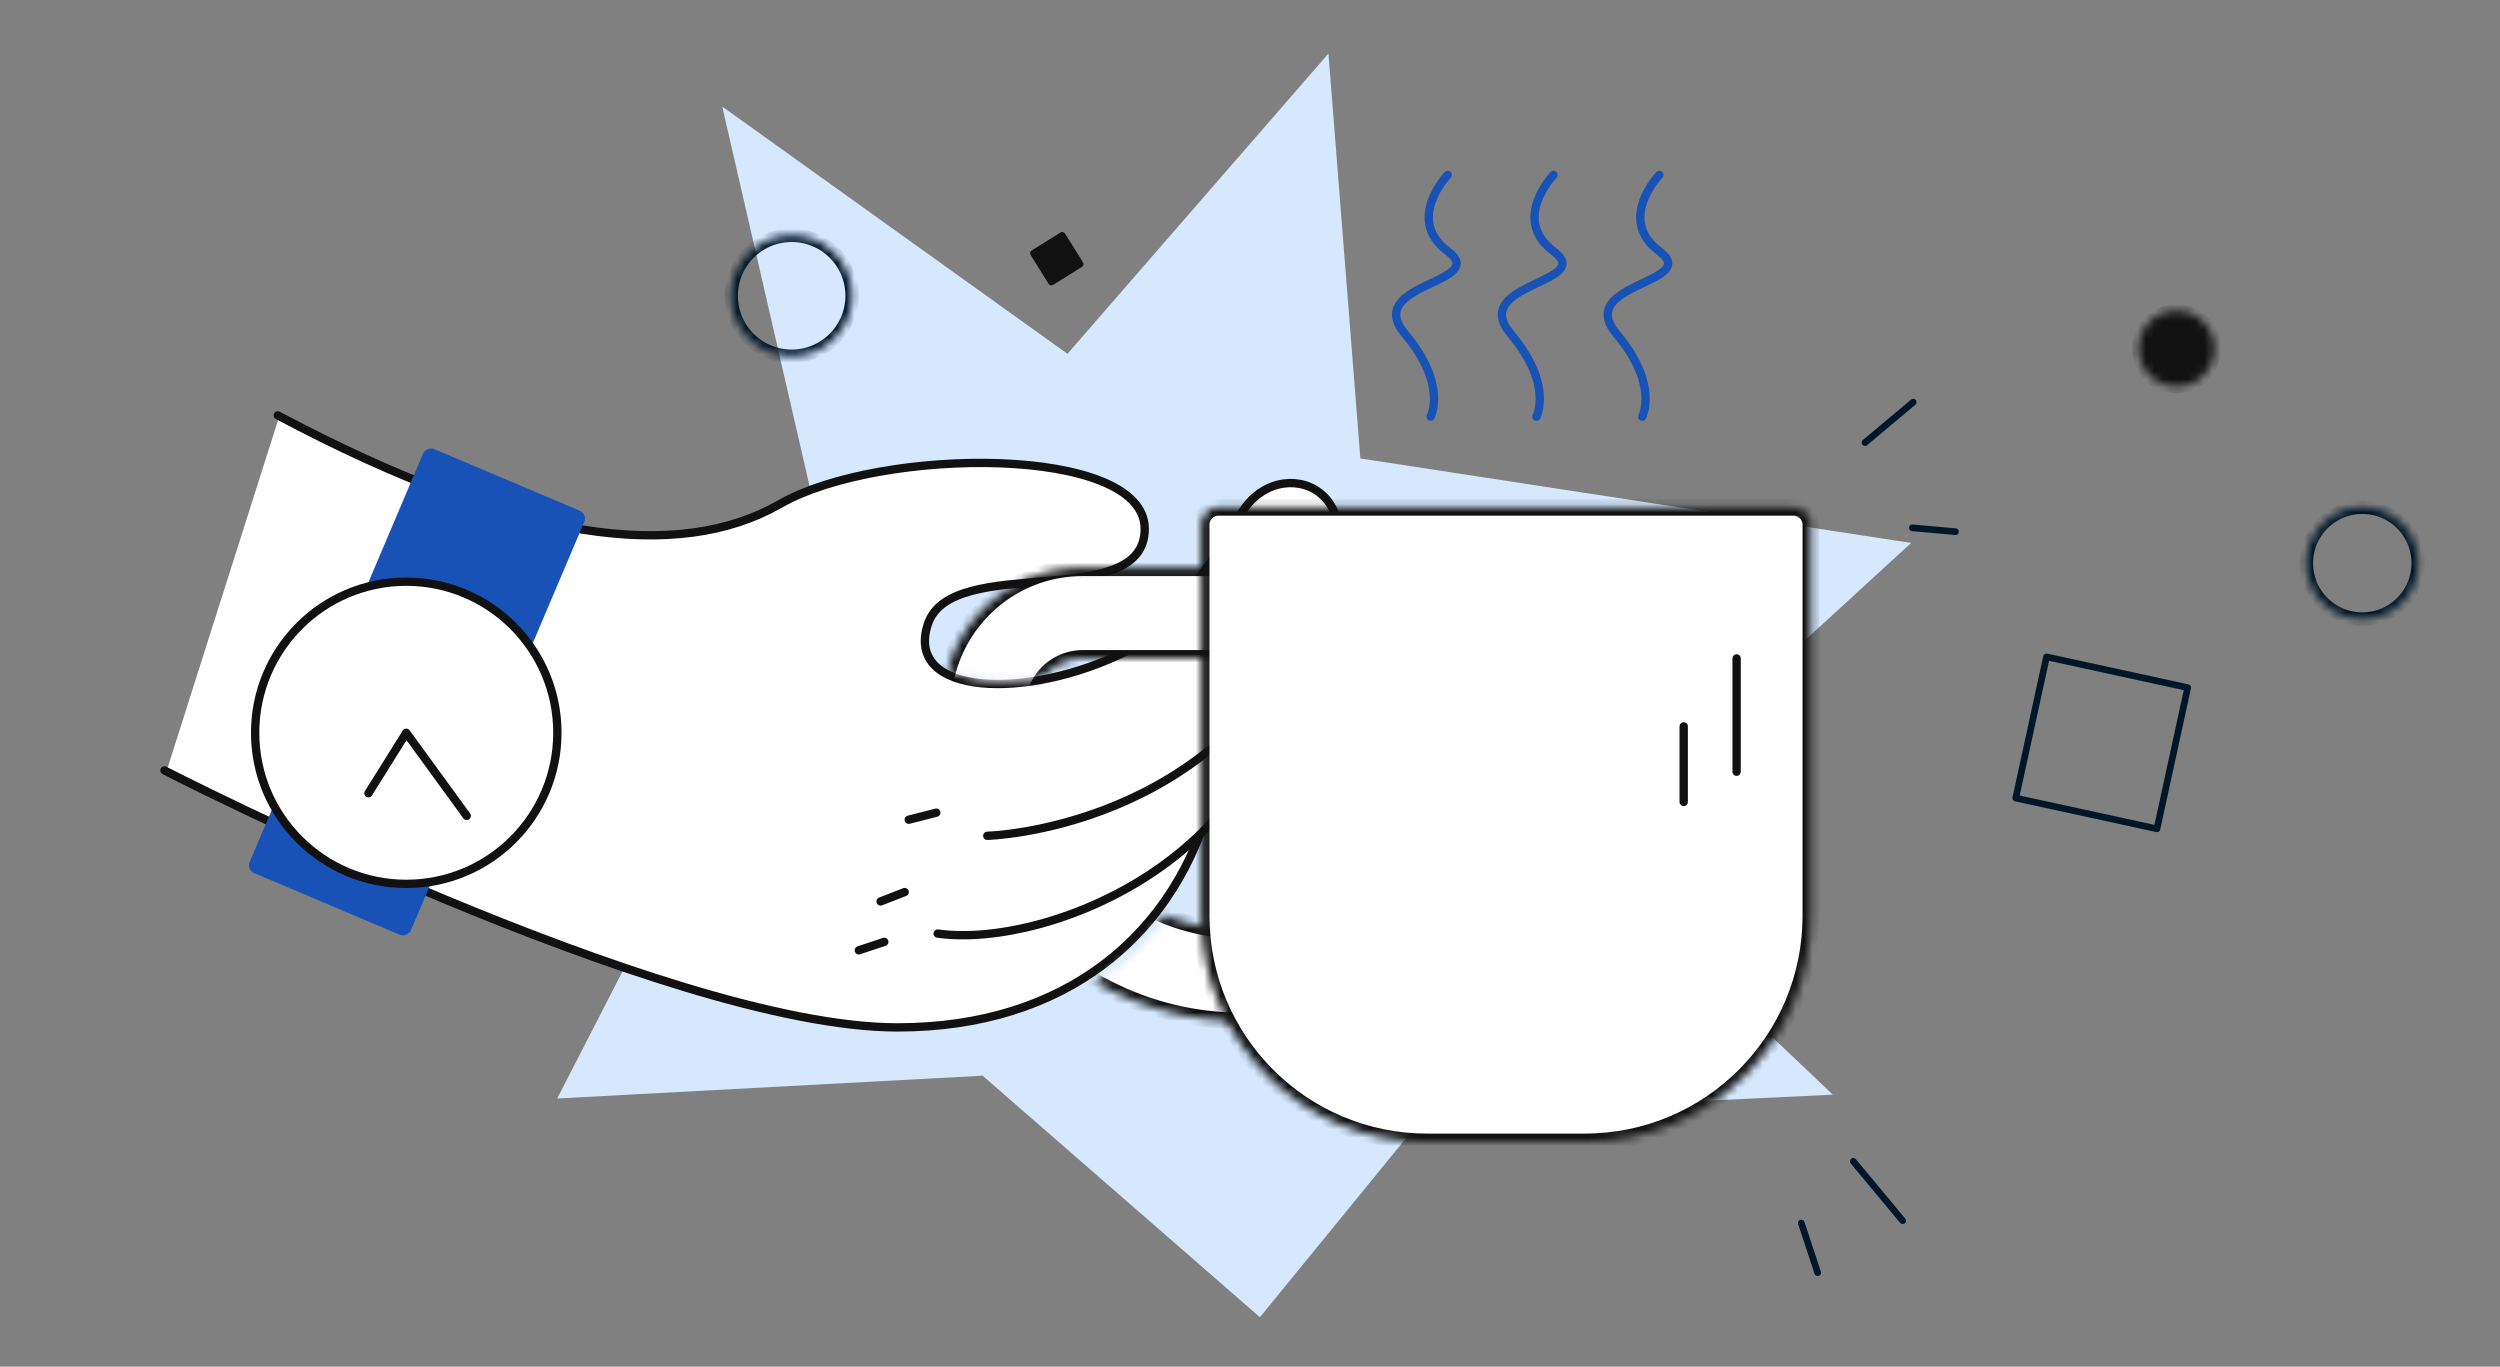 <svg xmlns="http://www.w3.org/2000/svg" width="300" height="164" fill="none"><rect width="100%" height="100%" fill="#808080" stroke="none"/><g clip-path="url(#a)"><path fill="#ffffff" d="M20 92.5 33.5 50 51 58 33.5 99 20 92.5Z"/><path fill="#d5e8fd" d="m219.941 131.36-48.85 2.328-19.899 24.377-33.28-28.981-51.05 2.736 19.865-38.65-36.86-20.842L97.7 60.74 86.667 12.784l41.43 29.672L159.414 6.43l3.829 48.586 66.093 10.137-40.259 36.903 30.864 29.304Z"/><mask id="b" fill="#fff"><path d="M261.113 46.373a4.533 4.533 0 1 0 .001-9.065 4.533 4.533 0 0 0-.001 9.065Z"/></mask><path fill="#111111" stroke="#111111" stroke-width="1.6" d="M261.113 46.373a4.533 4.533 0 1 0 .001-9.065 4.533 4.533 0 0 0-.001 9.065Z" mask="url(#b)"/><mask id="c" fill="#fff"><path d="M283.474 74.284a6.707 6.707 0 0 0 6.194-4.138 6.704 6.704 0 1 0-6.194 4.138Z"/></mask><path stroke="#001729" stroke-width="1.6" d="M283.474 74.284a6.707 6.707 0 0 0 6.194-4.138 6.704 6.704 0 1 0-6.194 4.138Z" mask="url(#c)"/><path stroke="#001729" stroke-linecap="round" stroke-linejoin="round" stroke-miterlimit="10" stroke-width=".8" d="m241.889 95.77 3.691-16.945 16.946 3.69-3.69 16.944-16.947-3.69ZM229.481 63.339l5.177.462M223.798 53.112l5.788-4.85"/><path fill="#111111" stroke="#111111" stroke-linecap="round" stroke-linejoin="round" stroke-miterlimit="10" stroke-width=".8" d="m126.169 33.844-2.153-3.45 3.45-2.153 2.154 3.45-3.451 2.153Z"/><mask id="d" fill="#fff"><path d="M95 42.746a7.255 7.255 0 0 0 5.13-12.38 7.257 7.257 0 0 0-11.16 1.098A7.253 7.253 0 0 0 95 42.746Z"/></mask><path stroke="#001729" stroke-width="1.6" d="M95 42.746a7.255 7.255 0 0 0 5.13-12.38 7.257 7.257 0 0 0-11.16 1.098A7.253 7.253 0 0 0 95 42.746Z" mask="url(#d)"/><path stroke="#001729" stroke-linecap="round" stroke-linejoin="round" stroke-miterlimit="10" stroke-width=".8" d="m222.395 139.36 5.923 7.123M216.156 146.765l1.971 5.959"/><path fill="#ffffff" d="M145.577 95.115c-4.339 17.301-17.938 28.177-37.886 28.174-27.886-.004-87.956-30.835-87.956-30.835"/><path stroke="#111111" stroke-linecap="round" stroke-linejoin="round" stroke-miterlimit="10" d="M145.577 95.115c-4.339 17.301-17.938 28.177-37.886 28.174-27.886-.004-87.956-30.835-87.956-30.835"/><path fill="#ffffff" d="M95.946 75.651c-19.198-4.544-41.81-17.43-44.414-11.412-2.602 6.017-13.227 35.616-13.227 35.616s50.763 26.991 71.776 15.483c21.014-11.508 23.947-16.858 26.351-19.716 2.327-2.909 6.572-8.766 6.936-13.857.365-5.092-18.829 6.805-26.464 4.45-7.558-2.306-14.704-9.106-20.958-10.564Z"/><path fill="#ffffff" d="M154.18 75.794c.488 26.428-28.228 38.144-41.66 36.232Z"/><path stroke="#111111" stroke-linecap="round" stroke-linejoin="round" stroke-miterlimit="10" d="M154.18 75.794c.488 26.428-28.228 38.144-41.66 36.232"/><path fill="#ffffff" d="M33.336 49.846C62.353 65.26 81.531 67.4 93.59 60.484c12.059-6.917 43.776-7.12 43.777 2.976.002 10.096-23.197 2.845-26.027 11.442-2.829 8.598 11.893 9.232 23.944 3.198 4.259-3.713 9.055-8.128 13.542-16.26 4.487-8.133 17.889-3.093 8.738 11.72-11.433 26.05-39.089 26.735-39.089 26.735"/><path stroke="#111111" stroke-linecap="round" stroke-linejoin="round" stroke-miterlimit="10" d="M33.336 49.846C62.353 65.26 81.531 67.4 93.59 60.484c12.059-6.917 43.776-7.12 43.777 2.976.002 10.096-23.197 2.845-26.027 11.442-2.829 8.598 11.893 9.232 23.944 3.198 4.259-3.713 9.055-8.128 13.542-16.26 4.487-8.133 17.889-3.093 8.738 11.72-11.433 26.05-39.089 26.735-39.089 26.735M112.357 97.52l-3.311.847M108.56 107.05l-2.889 1.122M106.115 113.024l-3.058 1.011"/><rect width="21.006" height="55.247" fill="#1952b6" rx="1" transform="matrix(-.921 -.39 -.391 .921 70.512 61.685)"/><ellipse cx="18.134" cy="18.131" fill="#ffffff" stroke="#111111" rx="18.134" ry="18.131" transform="matrix(-1 0 0 1 66.885 69.802)"/><path stroke="#111111" stroke-linecap="round" stroke-linejoin="round" d="m56.005 97.906-7.254-9.973-4.534 7.253"/><mask id="e" width="169" height="112" x="99" y="46" maskUnits="userSpaceOnUse" style="mask-type:alpha"><path fill="#000" stroke="#001F3D" d="M173.886 47.279c2.901 0 53.194 4.835 77.978 7.253 38.082 19.038-6.347 93.377-30.829 100.63-19.585 5.802-68.608-7.857-90.672-15.412-.703-4.044-2.197-12.853-.906-18.132 1.813-3.626 4.071-4.45 6.347-6.346 6.027-5.022 5.44-9.67 4.533-10.879C137.738 97.636 131.5 78.5 124 81c-1.5 0-4.574.321-6.5 0-6-1-10.5-4.5-13.5-4-18.29 3.048 33.617-26.095 39.057-27.001 5.441-.907 27.202-2.72 30.829-2.72Z"/></mask><g mask="url(#e)"><mask id="f" fill="#fff"><path fill-rule="evenodd" d="M113.207 86.455c-.902-9.838 6.843-18.324 16.724-18.324h19.474V79.01h-19.474a5.913 5.913 0 0 0-5.889 6.452l.332 3.619c1.172 12.782 11.894 22.565 24.732 22.565h8.278v10.879h-8.278c-18.462 0-33.882-14.069-35.567-32.451l-.332-3.62Z" clip-rule="evenodd"/></mask><path fill="#ffffff" fill-rule="evenodd" stroke="#111111" stroke-width="2" d="M113.207 86.455c-.902-9.838 6.843-18.324 16.724-18.324h19.474V79.01h-19.474a5.913 5.913 0 0 0-5.889 6.452l.332 3.619c1.172 12.782 11.894 22.565 24.732 22.565h8.278v10.879h-8.278c-18.462 0-33.882-14.069-35.567-32.451l-.332-3.62Z" clip-rule="evenodd" mask="url(#f)"/><mask id="g" fill="#fff"><path d="M144.138 62.964c0-1.152.934-2.087 2.087-2.087h68.994c1.153 0 2.087.935 2.087 2.087V109.9c0 14.984-12.147 27.131-27.13 27.131h-18.908c-14.984 0-27.13-12.147-27.13-27.131V62.964Z"/></mask><path fill="#ffffff" stroke="#111111" stroke-width="2" d="M144.138 62.964c0-1.152.934-2.087 2.087-2.087h68.994c1.153 0 2.087.935 2.087 2.087V109.9c0 14.984-12.147 27.131-27.13 27.131h-18.908c-14.984 0-27.13-12.147-27.13-27.131V62.964Z" mask="url(#g)"/></g><path stroke="#111111" stroke-linecap="round" d="M208.393 79.01v13.599"/><path stroke="#1952b6" stroke-linecap="round" d="M199.118 20.989s-5.129 5.344 0 9.161c5.129 3.818-10.258 3.818-5.129 9.925 5.129 6.108 3.075 9.925 3.075 9.925M186.424 20.989s-5.129 5.344 0 9.161c5.129 3.818-10.258 3.818-5.129 9.925C186.424 46.183 184.37 50 184.37 50M173.73 20.989s-5.13 5.344 0 9.161c5.129 3.818-10.259 3.818-5.13 9.925 5.13 6.108 3.075 9.925 3.075 9.925"/><path stroke="#111111" stroke-linecap="round" d="M202.045 87.168v9.066"/></g><defs><clipPath id="a"><path fill="#ffffff" d="M0 0h300v164H0z"/></clipPath></defs></svg>
